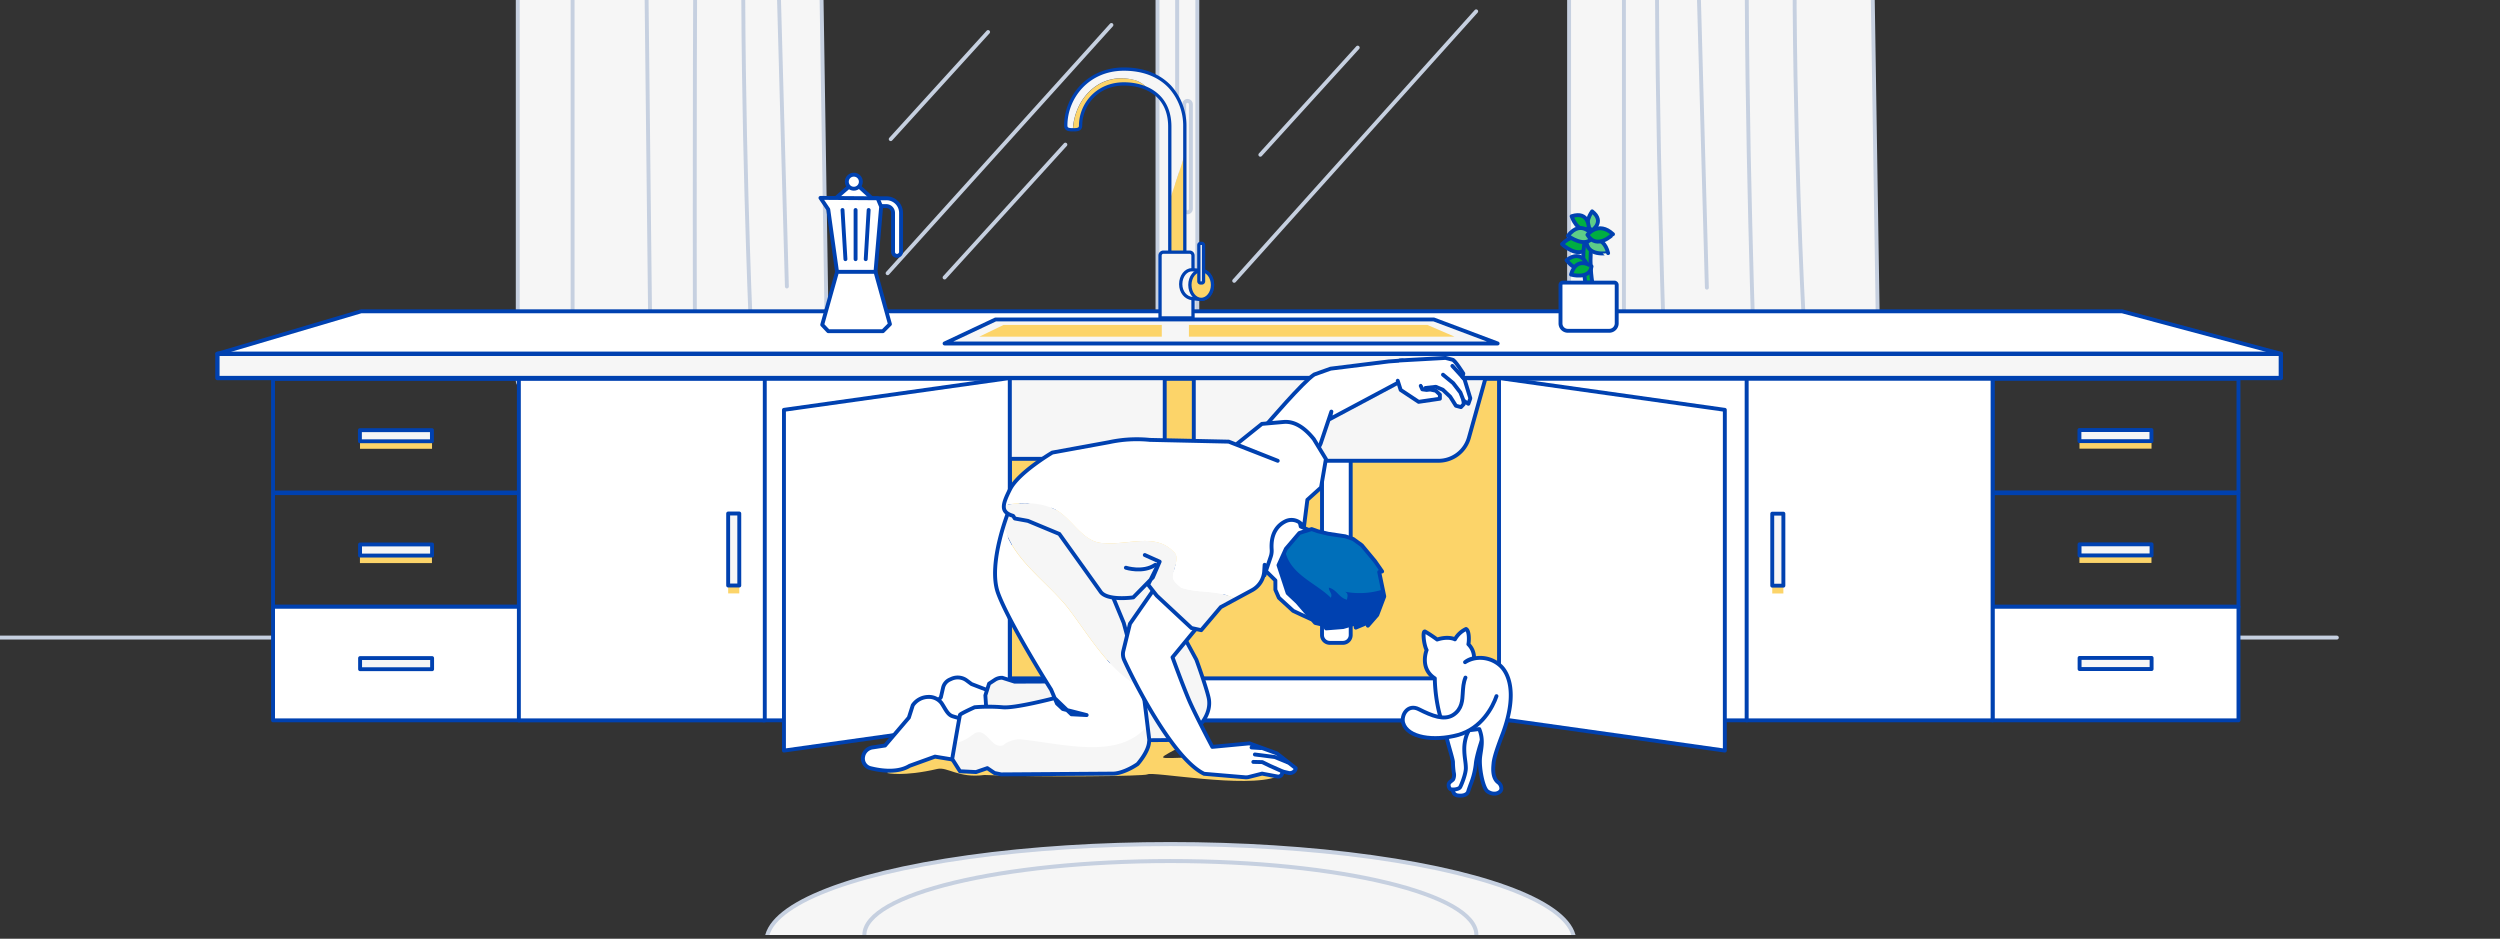 <svg id="Layer_1" data-name="Layer 1" xmlns="http://www.w3.org/2000/svg" xmlns:xlink="http://www.w3.org/1999/xlink" viewBox="0 0 1281 481"><rect x="0" y="0" width="1281" height="481" fill="#333333" stroke="none"/><defs><style>.cls-1,.cls-14,.cls-3,.cls-9{fill:none;}.cls-2{clip-path:url(#clip-path);}.cls-22,.cls-3,.cls-6{stroke:#c6d0e0;}.cls-10,.cls-11,.cls-12,.cls-15,.cls-16,.cls-17,.cls-18,.cls-22,.cls-3,.cls-4,.cls-5,.cls-6,.cls-7,.cls-9{stroke-linecap:round;stroke-linejoin:round;}.cls-11,.cls-12,.cls-3,.cls-4,.cls-5,.cls-6,.cls-7,.cls-9{stroke-width:2px;}.cls-16,.cls-4,.cls-8{fill:#FCD469;}.cls-10,.cls-11,.cls-12,.cls-14,.cls-15,.cls-16,.cls-17,.cls-18,.cls-4,.cls-5,.cls-7,.cls-9{stroke:#0041b0;}.cls-17,.cls-19,.cls-5{fill:#fff;}.cls-10,.cls-13,.cls-15,.cls-18,.cls-22,.cls-6,.cls-7{fill:#f6f6f6;}.cls-10{stroke-width:2.21px;}.cls-11{fill:#00ae42;}.cls-12{fill:#5ecc88;}.cls-14{stroke-miterlimit:10;}.cls-14,.cls-15,.cls-16{stroke-width:1.69px;}.cls-17,.cls-18{stroke-width:1.97px;}.cls-20{fill:#006fba;}.cls-21{fill:#0041b0;}.cls-22{stroke-width:2.07px;}</style><clipPath id="clip-path"><rect class="cls-1" width="1281" height="479.1"/></clipPath></defs><title>Artboard 1</title><g id="Guide"><g class="cls-2"><line class="cls-3" x1="-23.3" y1="326.7" x2="1197.4" y2="326.7"/></g><g class="cls-2"><rect class="cls-4" x="517.5" y="194.1" width="251.6" height="175"/></g><g class="cls-2"><path class="cls-5" d="M688.1,329.4h-6.7a4,4,0,0,1-4-4v-95a4,4,0,0,1,4-4h6.7a4,4,0,0,1,4,4v95A4,4,0,0,1,688.1,329.4Z"/></g><g class="cls-2"><path class="cls-6" d="M391.4-20.9V181.3h212V-20.9ZM593.1,171.5H401.7V-11.1H593.1Z"/><path class="cls-6" d="M603.2-20.9V181.3h212V-20.9ZM804.9,171.5H613.5V-11.1H804.9Z"/><path class="cls-6" d="M608.5,108.8h0a1.75,1.75,0,0,1-1.7-1.7V53.4a1.75,1.75,0,0,1,1.7-1.7h0a1.75,1.75,0,0,1,1.7,1.7V107A1.77,1.77,0,0,1,608.5,108.8Z"/><line class="cls-3" x1="545.9" y1="74.1" x2="484" y2="142.2"/><line class="cls-3" x1="756.4" y1="5.8" x2="632.4" y2="143.9"/><line class="cls-3" x1="569.5" y1="12.8" x2="454.8" y2="140"/><line class="cls-3" x1="506.3" y1="16.4" x2="456.4" y2="71.3"/><line class="cls-3" x1="695.7" y1="24.4" x2="645.8" y2="79.3"/></g><g class="cls-2"><path class="cls-7" d="M737.1,236.1H621.7a10,10,0,0,1-10-10V189.4H762.4l-9.7,34.8A16.17,16.17,0,0,1,737.1,236.1Z"/></g><g class="cls-2"><path class="cls-7" d="M587.7,235.1H501.5V188.8h95.3V226A9.13,9.13,0,0,1,587.7,235.1Z"/></g><g class="cls-2"><path class="cls-6" d="M360.3,199c-14.5,0-93.1-1.9-93.1-1.9-2.2,0-1.9-1.8-1.9-4v-228a4,4,0,0,1,4-4H420c2.2,0,.5,5.8.5,8L424,194.4C423.9,196.6,383.8,199,360.3,199Z"/><line class="cls-3" x1="293.4" y1="-38.9" x2="293.4" y2="183"/><line class="cls-3" x1="330.9" y1="-38.9" x2="333.1" y2="162.6"/><path class="cls-6" d="M384.6,164.1s-4.4-103.8-3.7-200"/><path class="cls-6" d="M356.1,187.6s-.4-131.3.3-227.5"/><line class="cls-3" x1="398.2" y1="-35.6" x2="403.2" y2="146.8"/></g><g class="cls-2"><path class="cls-6" d="M899,203c-14.5,0-93.1-1.9-93.1-1.9-2.2,0-1.9-1.8-1.9-4v-228a4,4,0,0,1,4-4H958.7c2.2,0,.5,5.8.5,8l3.5,225.3C962.6,200.6,922.5,203,899,203Z"/><line class="cls-3" x1="832.1" y1="-34.9" x2="832.1" y2="187"/><line class="cls-3" x1="869.6" y1="-34.9" x2="874.6" y2="147.4"/><path class="cls-6" d="M853.1,189.6s-4.7-129.8-4-226"/><path class="cls-6" d="M924.1,161.1s-5.2-96.8-4.5-193"/><path class="cls-6" d="M899.1,192.1s-4.7-131.8-4-228"/></g><g class="cls-2"><rect class="cls-5" x="391.2" y="194.1" width="126" height="175"/></g><g class="cls-2"><rect class="cls-8" x="184.43" y="282.82" width="36.9" height="5.7"/><rect class="cls-9" x="139.91" y="252.67" width="126" height="58.2"/><rect class="cls-7" x="184.49" y="278.98" width="36.9" height="5.7"/><rect class="cls-8" x="184.45" y="341.04" width="36.9" height="5.7"/><rect class="cls-5" x="139.91" y="310.9" width="126" height="58.2"/><rect class="cls-7" x="184.51" y="337.2" width="36.9" height="5.7"/><rect class="cls-8" x="184.47" y="224.26" width="36.9" height="5.7"/><rect class="cls-9" x="139.91" y="194.14" width="126" height="58.2"/><rect class="cls-7" x="184.42" y="220.41" width="36.9" height="5.7"/></g><g class="cls-2"><rect class="cls-5" x="265.87" y="194.12" width="126" height="175"/><rect class="cls-8" x="373.11" y="267.16" width="5.7" height="36.9"/><rect class="cls-7" x="373.11" y="263.12" width="5.7" height="36.9"/></g><g class="cls-2"><polygon class="cls-5" points="1168.8 181.3 111.4 181.3 185.1 159.5 1087.3 159.5 1168.8 181.3"/><rect class="cls-10" x="111.4" y="181.3" width="1057.3" height="12.4"/></g><g class="cls-2"><polygon class="cls-5" points="401.7 384.6 517.4 368.3 517.4 193.7 401.7 210 401.7 384.6"/></g><g class="cls-2"><rect class="cls-8" x="1065.51" y="282.75" width="36.9" height="5.7"/><rect class="cls-9" x="1021" y="252.7" width="126" height="58.2"/><rect class="cls-7" x="1065.56" y="278.91" width="36.9" height="5.7"/><rect class="cls-8" x="1065.52" y="340.97" width="36.9" height="5.7"/><rect class="cls-5" x="1021" y="310.9" width="126" height="58.2"/><rect class="cls-7" x="1065.58" y="337.12" width="36.9" height="5.7"/><rect class="cls-8" x="1065.54" y="224.19" width="36.9" height="5.7"/><rect class="cls-9" x="1021" y="194.1" width="126" height="58.2"/><rect class="cls-7" x="1065.5" y="220.34" width="36.9" height="5.7"/></g><g class="cls-2"><rect class="cls-5" x="769.1" y="194.1" width="126" height="175"/></g><g class="cls-2"><rect class="cls-5" x="895" y="194.1" width="126" height="175"/><rect class="cls-8" x="908.1" y="267.2" width="5.7" height="36.9"/><rect class="cls-7" x="908.1" y="263.2" width="5.7" height="36.9"/></g><g class="cls-2"><rect class="cls-5" x="517.5" y="347.6" width="251.6" height="21.5"/></g><g class="cls-2"><path class="cls-11" d="M800.4,125.1s8.4,8,13,1.7C813.4,126.7,808.5,116.7,800.4,125.1Z"/><path class="cls-12" d="M815.8,108.3s-5.1,6.9,0,9.7C815.7,118.1,822.6,113.6,815.8,108.3Z"/><path class="cls-11" d="M813,120.8s-3.3,4.9-.7,24h3.6s-2.3-13,.4-23.3"/><path class="cls-12" d="M812.9,122.6s8.7-2.9,11.1,7.1C824,129.6,812.4,131.9,812.9,122.6Z"/><path class="cls-11" d="M805.3,110.8s3,9,8.8,6.2C814.1,117,814.4,107.9,805.3,110.8Z"/><path class="cls-12" d="M803.4,120.8s9.2,7.1,13.1.3C816.5,121.1,810.6,111.7,803.4,120.8Z"/><path class="cls-11" d="M813.4,120.3s5.6-7.3,13.1-.3C826.5,120,818.2,128.4,813.4,120.3Z"/><path class="cls-11" d="M802.7,133.3s5.9,8.1,10.9,3.2C813.6,136.5,810.9,127.2,802.7,133.3Z"/><path class="cls-11" d="M805,140.7s9.6,2.7,10.5-4.2C815.5,136.4,807.8,130.8,805,140.7Z"/><path class="cls-5" d="M824.6,169.5H803.3a3.76,3.76,0,0,1-3.7-3.7V146a1.22,1.22,0,0,1,1.2-1.2h26.4a1.22,1.22,0,0,1,1.2,1.2v19.8A3.84,3.84,0,0,1,824.6,169.5Z"/></g><g class="cls-2"><polygon class="cls-7" points="510.1 163.7 734.7 163.7 767.4 176 484 176 510.1 163.7"/><path class="cls-8" d="M581.3,41c-17.4-4.5-30.8,9.2-31.5,25.5h.1c2.1,0,3.8-.1,3.8-2.2,0-10.5,8.3-21.3,22.2-21.3a28.14,28.14,0,0,1,12.5,2.7A14.83,14.83,0,0,0,581.3,41Z"/><path class="cls-13" d="M599.3,44.4c-5.6-5.9-13.7-9-23.5-9-18.6,0-29.8,14.7-29.8,28.9,0,2.1,1.6,2.2,3.7,2.2.8-16.3,14.1-30.1,31.5-25.5a13.55,13.55,0,0,1,7.1,4.7c6.3,3.1,11,9.1,11,19.2v37.5c2.6-7.5,5.1-15.1,7.6-22.8V64.9C607,56.9,604.3,49.6,599.3,44.4Z"/><path class="cls-8" d="M599.4,102.4v36.1a3.8,3.8,0,1,0,7.6,0V79.6C604.5,87.2,602,94.8,599.4,102.4Z"/><path class="cls-14" d="M603.2,142.2a3.8,3.8,0,0,1-3.8-3.8V64.9c0-16.1-12.2-21.9-23.5-21.9-13.9,0-22.2,10.8-22.2,21.3,0,2.1-1.7,2.2-3.8,2.2s-3.8-.1-3.8-2.2c0-14.2,11.1-28.9,29.8-28.9,9.8,0,17.9,3.1,23.5,9a29.71,29.71,0,0,1,7.7,20.5v73.5A4,4,0,0,1,603.2,142.2Z"/><path class="cls-15" d="M594.4,162.9v-32a1.75,1.75,0,0,1,1.7-1.7h13.5a1.75,1.75,0,0,1,1.7,1.7v32Z"/><path class="cls-15" d="M615.5,138.6c-.7,0-3.7-.4-4.7-.4-3.2,0-5.8,3.3-5.8,7.4s2.6,7,5.8,7.4c1.1.1,3.7.4,4.7.4,3.2,0,5.8-3.3,5.8-7.4S618.7,138.6,615.5,138.6Z"/><ellipse class="cls-16" cx="615.5" cy="146" rx="5.8" ry="7.4"/><path class="cls-15" d="M615.2,145h.6a.9.9,0,0,0,.9-.9V125.6a.9.9,0,0,0-.9-.9h-.6a.9.9,0,0,0-.9.9v18.5A.9.9,0,0,0,615.2,145Z"/><polygon class="cls-8" points="501.8 172.5 514.2 166.5 595.3 166.5 595.3 172.5 501.8 172.5"/><polygon class="cls-8" points="745.3 172.5 731.4 166.5 609.2 166.5 609.2 172.5 745.3 172.5"/></g><g class="cls-2"><polygon class="cls-5" points="883.8 384.6 768.1 368.3 768.1 193.7 883.8 210 883.8 384.6"/></g><g class="cls-2"><path class="cls-5" d="M745.9,374.9s-.8-1.1.3,4.8,2.6,9.3,2.4,11.8,0,7.8-1,9.1-3.5,3.3-3,4.9,1,1.6,1.8,2c3.2.6,5.4-.3,5.9-1.9.3-1.1,1.3-3.8,1.8-5.1a40,40,0,0,0,2.1-9c.2-3.1,2.6-11.3,3.6-13.3,1.1-2.4,2.3-5.1,2.2-7"/><path class="cls-5" d="M736.4,327.7a66.27,66.27,0,0,0-6.2-4.1c-1.4-.6-.7,6.6.8,9.5,0,0-3.8,9.3,4.2,14.5,0,0-.1,15.3,5.8,27.6a21.84,21.84,0,0,0,.8,4.9c.8,3.1,2.6,8.9,2.7,10.3a41.2,41.2,0,0,0,.4,5.4,5.2,5.2,0,0,1-.3,3.5c-.4.7-2.3,1.5-2.3,2.7a2.89,2.89,0,0,0,.8,2.3c.6.5,4.4.3,5.1-1s2.9-6.7,2.9-9.7-.8-5.6-.8-9.9,1.5-8.5,2.6-9.6c1.4,0,4.1-.5,5.1-.5,2.3,5.8.9,9.9.4,14.4-.6,5.5,1.5,15.9,3.8,17.5,3.4,2.4,7,.7,7.1-1.3a3.94,3.94,0,0,0-1.6-3.3c-3.4-2.5-2.5-8.3-2.4-9.8.3-3.3,2.5-9.4,4.8-15.4,8-21.8,2.1-31.4-1.1-34.4a15.37,15.37,0,0,0-13.1-4,14.11,14.11,0,0,0-5.2,2,9.5,9.5,0,0,1,4.6-2,9.73,9.73,0,0,0-2.9-7.2c.4-1.7.5-7-1.2-7.8a12.77,12.77,0,0,0-5.7,5.3S742.3,325.8,736.4,327.7Z"/><path class="cls-5" d="M766.8,356.7c-1.9,5.6-7.7,16.6-19.7,19.9-12.5,3.4-25.9,1.4-28.1-6.1-1.2-4,2.3-10,8-7.1,6.9,3.5,12.9,5.8,17.5,3,4.8-3,4.8-8,5-11s.3-5.5,1.4-8.2"/></g><g class="cls-2"><path class="cls-8" d="M454.6,396.1s8,2,25.7-2.1c5.2-1.2,10.9,4.9,24.1,3.1,32.6,1.3,82,.6,83.5-.3,2.8-1.7,50.5,7.4,66.7,1.1l-33.9-10.8s-14.3,1.5-23.4,1.3c-6.9-.2,15.6-7.2,13.1-12.5s-29.5-2.3-30.1-2.3c-17.7-1.3-66.8,10.8-66.8,10.8l-46.6-3.1Z"/><path class="cls-17" d="M482.1,357.3l1.1-4.8a6.09,6.09,0,0,1,3.5-4.3l.9-.4a7.74,7.74,0,0,1,7.5.7l2.7,2,11.7,4.5,7.7,25.3-25.8-3.9s-14.4,8.5-28.2,7.2c-3.8-.4-2-8.1-2-8.1l8.7-4.3Z"/><path class="cls-18" d="M509.7,348.4l-2.9,1.9-1.9,6,1.6,23.6,91.3-.7c3.4,0,9.4-.8,13.2-3.9,5.7-4.6,9.3-10.7,8.5-16.7-.4-3.4-5.3-17.4-6.5-20.6l-14.3-26.3A43.65,43.65,0,0,0,550,287.1l-11.4,2.4,33.6,47.9-28.5,11.8-23.8.1-6.3-2A6.39,6.39,0,0,0,509.7,348.4Z"/><path class="cls-5" d="M500,370.3s-9.5-2.5-11.9-3.3c-2.6-.8-3.8-4-5.7-6.8a8.24,8.24,0,0,0-5.9-3.1h-.6a9.83,9.83,0,0,0-8.2,4.3l-2,6.3L453.5,382l-6.5,1a5.77,5.77,0,0,0-4.7,4.4v.1a5.07,5.07,0,0,0,3.7,6.1c5.2,1.3,13.9,2.6,20.1-1.2l13-4.7,12.1,2,5.3,2.5Z"/><polygon class="cls-19" points="542.8 361.7 544.5 363.3 546.6 363.8 540.5 357.9 541.5 360.5 542.8 361.7"/><path class="cls-13" d="M547.2,311.4c10.9,14.3,21.2,32.7,37.4,40.8l-8.8-32.9-12.3-29.6-22-21.6-3.3-16.3-21.1,9.6s-1.3,3.2-2.8,7.9C519.2,287,536.1,297.6,547.2,311.4Z"/><path class="cls-19" d="M584.5,352.2c-16.2-8.1-26.4-26.5-37.4-40.8-11.1-13.9-28-24.4-32.9-42-2.9,9.2-6.5,24.5-2.9,34.4,5.4,15.1,27.2,49.5,27.2,49.5l1.9,4.6,6.2,5.9,10.1,2.5-7.8-.4-2.2-2.2-2.2-.5-1.7-1.6-1.3-1.2-1.1-2.5-.2-.2s-20.6,5.4-26.7,4.7a87.57,87.57,0,0,0-14.3,0s-7.3,3.3-7.5,3.9-4,22.6-4,22.6l4,6.3,8.2.4,5.8-2,3.7,2.5,3.4.7,57-.4c4,.1,9.6-2.6,12.9-4.9,0,0,5.1-5.7,5.8-10.6l.2-1.7-2.5-20.4Z"/><path class="cls-13" d="M522.3,378.8c-2.1,0-6.2,1-8.3,3.1-6.2,2.1-8.3-9.3-14.5-6.2-3.6,2.7-6.4,4.6-10.4,5-.8,4.4-1.4,8.2-1.4,8.2l4,6.3,8.2.4,5.8-2,3.7,2.5,3.4.7,57-.4c4,.1,9.6-2.6,12.9-4.9,0,0,5.1-5.7,5.8-10.6l.2-1.7-.9-7.2C573,389.9,543.5,380.7,522.3,378.8Z"/><path class="cls-9" d="M538.1,251.9,517,261.5s-11.1,27.3-5.6,42.4,27.2,49.5,27.2,49.5l3,7.1,1.3,1.2,1.7,1.6,12.2,3.1L549,366l-8.6-8.3s-20.6,5.4-26.7,4.7a87.57,87.57,0,0,0-14.3,0s-7.3,3.3-7.5,3.9-4,22.6-4,22.6l4,6.3,8.2.4,5.8-2,3.7,2.5,3.4.7,57-.4c4,.1,9.6-2.6,12.9-4.9,0,0,5.1-5.7,5.8-10.6l.2-1.7-2.5-20.4-10.6-39.6-12.3-29.6-22-21.6Z"/><path class="cls-5" d="M593.4,298.9,579,319.6l-3.4,13.9a7.26,7.26,0,0,0,.4,4.6c4.5,10,24.9,50.7,41,58.4l21.2,1.8a6.6,6.6,0,0,0,1.4-.1l7.1-1.8,1,.2,1.1.2,5.9,1.1A2,2,0,0,0,657,396l.5-.6,3,.7c1.6.2,3.4-.9,3.4-2.5h0l-9.7-7.6-14-5.1-19,1.8s-9-17-12-24.1c-3.5-8.3-8.4-21.8-8.4-21.8l17.8-21.6L630.4,302l-27.8-11.8Z"/><polyline class="cls-5" points="642.2 390.4 646.8 390.5 650.9 392.5 657 395.2"/><polyline class="cls-5" points="643 386.6 653.2 387.9 659.8 390.6"/><line class="cls-9" x1="641.3" y1="383" x2="646" y2="383.3"/><path class="cls-5" d="M718.7,184.7l-7.1.5-29.8,3.7-8.4,3c-5.7,3.7-24.5,25.7-24.5,25.7l-8.4,21.7,7.2,24.1,20.2-9.5,5.2-14.4-.7-3.4,4.3-8.8,5.5-16.4-.9,3.9,34.3-18.3"/><path class="cls-5" d="M664,258.6l2.5,11.2,4,1.7,3.3,1.3-16,22.2,5.9,9.3,7,4,3.6,6.2,6.5,2.2s-8.1.9-8.9.6-9.3-4.3-9.3-4.3l-7.3-6.7-1.8-4.1v-4.8l-6.6-6.5-.6-21.5,8.7-7.2Z"/><polygon class="cls-20" points="672.1 271.1 665.8 273.1 658.9 281.2 655.1 289.6 659.8 303.9 664.7 308.5 673.9 319.2 678.7 320.3 679.5 322 688.2 321.3 694.4 319.5 694.7 321.6 700.7 319.1 700.9 320.6 705.7 315.1 709.3 305.6 706.7 293.1 708.2 292.8 704.6 287.6 697.8 279.4 693.4 276.2 689.3 274.8 680.6 273.5 675.2 272.2 672.1 271.1"/><path class="cls-21" d="M689.2,303.2c2.1,1,1,3.1,1,4.1-4.1-1-5.2-5.2-9.3-6.2,0,2.1,2.1,3.1,1,5.2-7.7-7.7-20.8-11.8-23.4-24.1l-3.3,7.4,4.7,14.4,4.9,4.5,9.2,10.7,4.9,1.1.8,1.7,8.7-.7,6.2-1.8.3,2.1,6-2.5.2,1.5,4.7-5.5,3.7-9.5-.7-3.6A39.64,39.64,0,0,1,689.2,303.2Z"/><polygon class="cls-9" points="672.1 271.1 665.8 273.1 658.9 281.2 655.1 289.6 659.8 303.9 664.7 308.5 673.9 319.2 678.7 320.3 679.5 322 688.2 321.3 694.4 319.5 694.7 321.6 700.7 319.1 700.9 320.6 705.7 315.1 709.3 305.6 706.7 293.1 708.2 292.8 704.6 287.6 697.8 279.4 693.4 276.2 689.3 274.8 680.6 273.5 675.2 272.2 672.1 271.1"/><path class="cls-19" d="M716.9,185.5l1,2.6-2,3.7.5,4.3s10.8,7,11.3,7.1,9.1-.6,9.1-.6l3.3-11.5-7.8-5.7Z"/><polyline class="cls-5" points="716.2 195.1 717.7 199.8 726.9 205.9 737.8 204.3 737.8 202.2 735.7 200.2 732.9 199.6 731.8 199.7 731 199.8 728.8 199.5 728 197.7"/><path class="cls-5" d="M717.3,184.7l23.4-1.3,3.5.9c1.1-.1,5.6,7.1,5.6,7.1l-.4,1.8,1,1.1,3,9.8-1,2.8-2.5-1.6.1,1.8-1.4,1.5-2.6-.7-2.9-4.6-3.8-3.6-3.6-1.5-5.3.6"/><polyline class="cls-5" points="749.9 205.2 748.3 201.1 744.6 196.3 739.4 192"/><line class="cls-9" x1="750.4" y1="194.3" x2="744.2" y2="187.5"/><path class="cls-13" d="M605.2,301.1c-1-1-4.1-3.1-4.1-5.2,0-5.2,4.1-10.4,0-13.5-9.3-9.3-22.8-3.1-35.2-4.1-11.4,0-16.6-13.5-25.9-17.6-8-3.5-16.7-3.3-25.5-1.9-.3,2.8,1,4.3,4.5,5.3.2.1.8,1.4,1.1,1.4l6.6,1.2,16.1,6.7s20.3,28.2,21,29.4c3.2,5.1,16.9,3.1,16.9,3.1l8.9-9.1,4.6-9.2-7.6-3.4,7.6,3.4-3.5,8.1-1.1,1.1-1.3,2.6,4.4,5.6,17.8,16.6,5,1.1,10-11.8,7.5-4.1a4.05,4.05,0,0,1-.9-.5C622.8,302.1,614.5,304.2,605.2,301.1Z"/><path class="cls-19" d="M674.3,226.6c-2.9-5.2-9.6-10.9-14.7-10.1l-12.3.8c-2.9,1-12.5,9.5-12.5,9.5l19.8,9.2-24.2-9.3-41.2-1.3a67.38,67.38,0,0,0-21,1.2l-29,5.3s-17.3,10.3-21.6,18.7c-1.8,3.6-3,6.2-3.2,8.2,8.8-1.4,17.5-1.7,25.5,1.9,9.3,4.1,14.5,17.6,25.9,17.6,12.4,1,25.9-5.2,35.2,4.1,4.1,3.1,0,8.3,0,13.5,0,2.1,3.1,4.1,4.1,5.2,9.3,3.1,17.6,1,26.9,5.2.3.2.6.3.9.5l8.4-4.5a12.36,12.36,0,0,0,6.4-10l.2-3.1-.1,5.4,3.2-9.5a15,15,0,0,0,.5-3.7c-.7-8.9,3.5-12.8,7.1-14.5a7.12,7.12,0,0,1,9.4,3.2l1.8-14.2,7-6.3,2.5-14.6Z"/><path class="cls-9" d="M517.6,250.6c4.3-8.5,21.6-18.7,21.6-18.7l29-5.3a67.38,67.38,0,0,1,21-1.2l40.4.9,25.1,9.8-21.2-8.4,13.1-10.5,11.3-1c6.7-.5,12,4.7,15.3,8.8l6.2,10.2-2.5,14.6-7,6.3-1.8,14.2h0a7.09,7.09,0,0,0-9.4-3.2c-3.5,1.7-7.7,5.6-7.1,14.5a9.47,9.47,0,0,1-.5,3.7l-3.2,9.5.1-5.4-.2,3.1a11.93,11.93,0,0,1-6.4,10l-15.9,8.6-10,11.8-5-1.1-17.8-16.6-4.4-5.6,5.9-11.8-7.6-3.4,7.6,3.4-3.5,8.1-10,10.2s-13.7,2-16.9-3.1c-.8-1.2-21-29.4-21-29.4l-16.1-6.7-6.6-1.2c-.3,0-.8-1.4-1.1-1.4C512.8,262.4,513.3,259,517.6,250.6Z"/><path class="cls-5" d="M576.9,290.9s8.7,2.8,15.1-1.5"/></g><g class="cls-2"><path class="cls-5" d="M459.6,131.1a2,2,0,0,1-2-2v-20a3.48,3.48,0,0,0-3.5-3.5H447a2,2,0,0,1,0-4h7.2a7.49,7.49,0,0,1,7.5,7.5v20A2.09,2.09,0,0,1,459.6,131.1Z"/><polygon class="cls-5" points="439.1 94.6 436.2 94.6 426.8 102.8 448.1 102.8 439.1 94.6"/><circle class="cls-5" cx="437.5" cy="93.1" r="3.6"/><polygon class="cls-5" points="420.4 101.4 449.7 101.6 451.5 105.9 448.6 139.3 428.9 139.3 424.4 107.3 420.4 101.4"/><polygon class="cls-5" points="421.3 166.4 424.4 169.7 452.4 169.7 456 166.1 448.6 139.3 428.9 139.3 421.3 166.4"/><line class="cls-9" x1="438.4" y1="107.6" x2="438.4" y2="132.8"/><line class="cls-9" x1="445.1" y1="107.6" x2="443.6" y2="132.8"/><line class="cls-9" x1="431.7" y1="107.6" x2="433.2" y2="132.8"/></g><g class="cls-2"><ellipse class="cls-22" cx="599.7" cy="482.5" rx="207" ry="50"/><ellipse class="cls-22" cx="599.7" cy="479.1" rx="156.8" ry="37.9"/></g></g></svg>